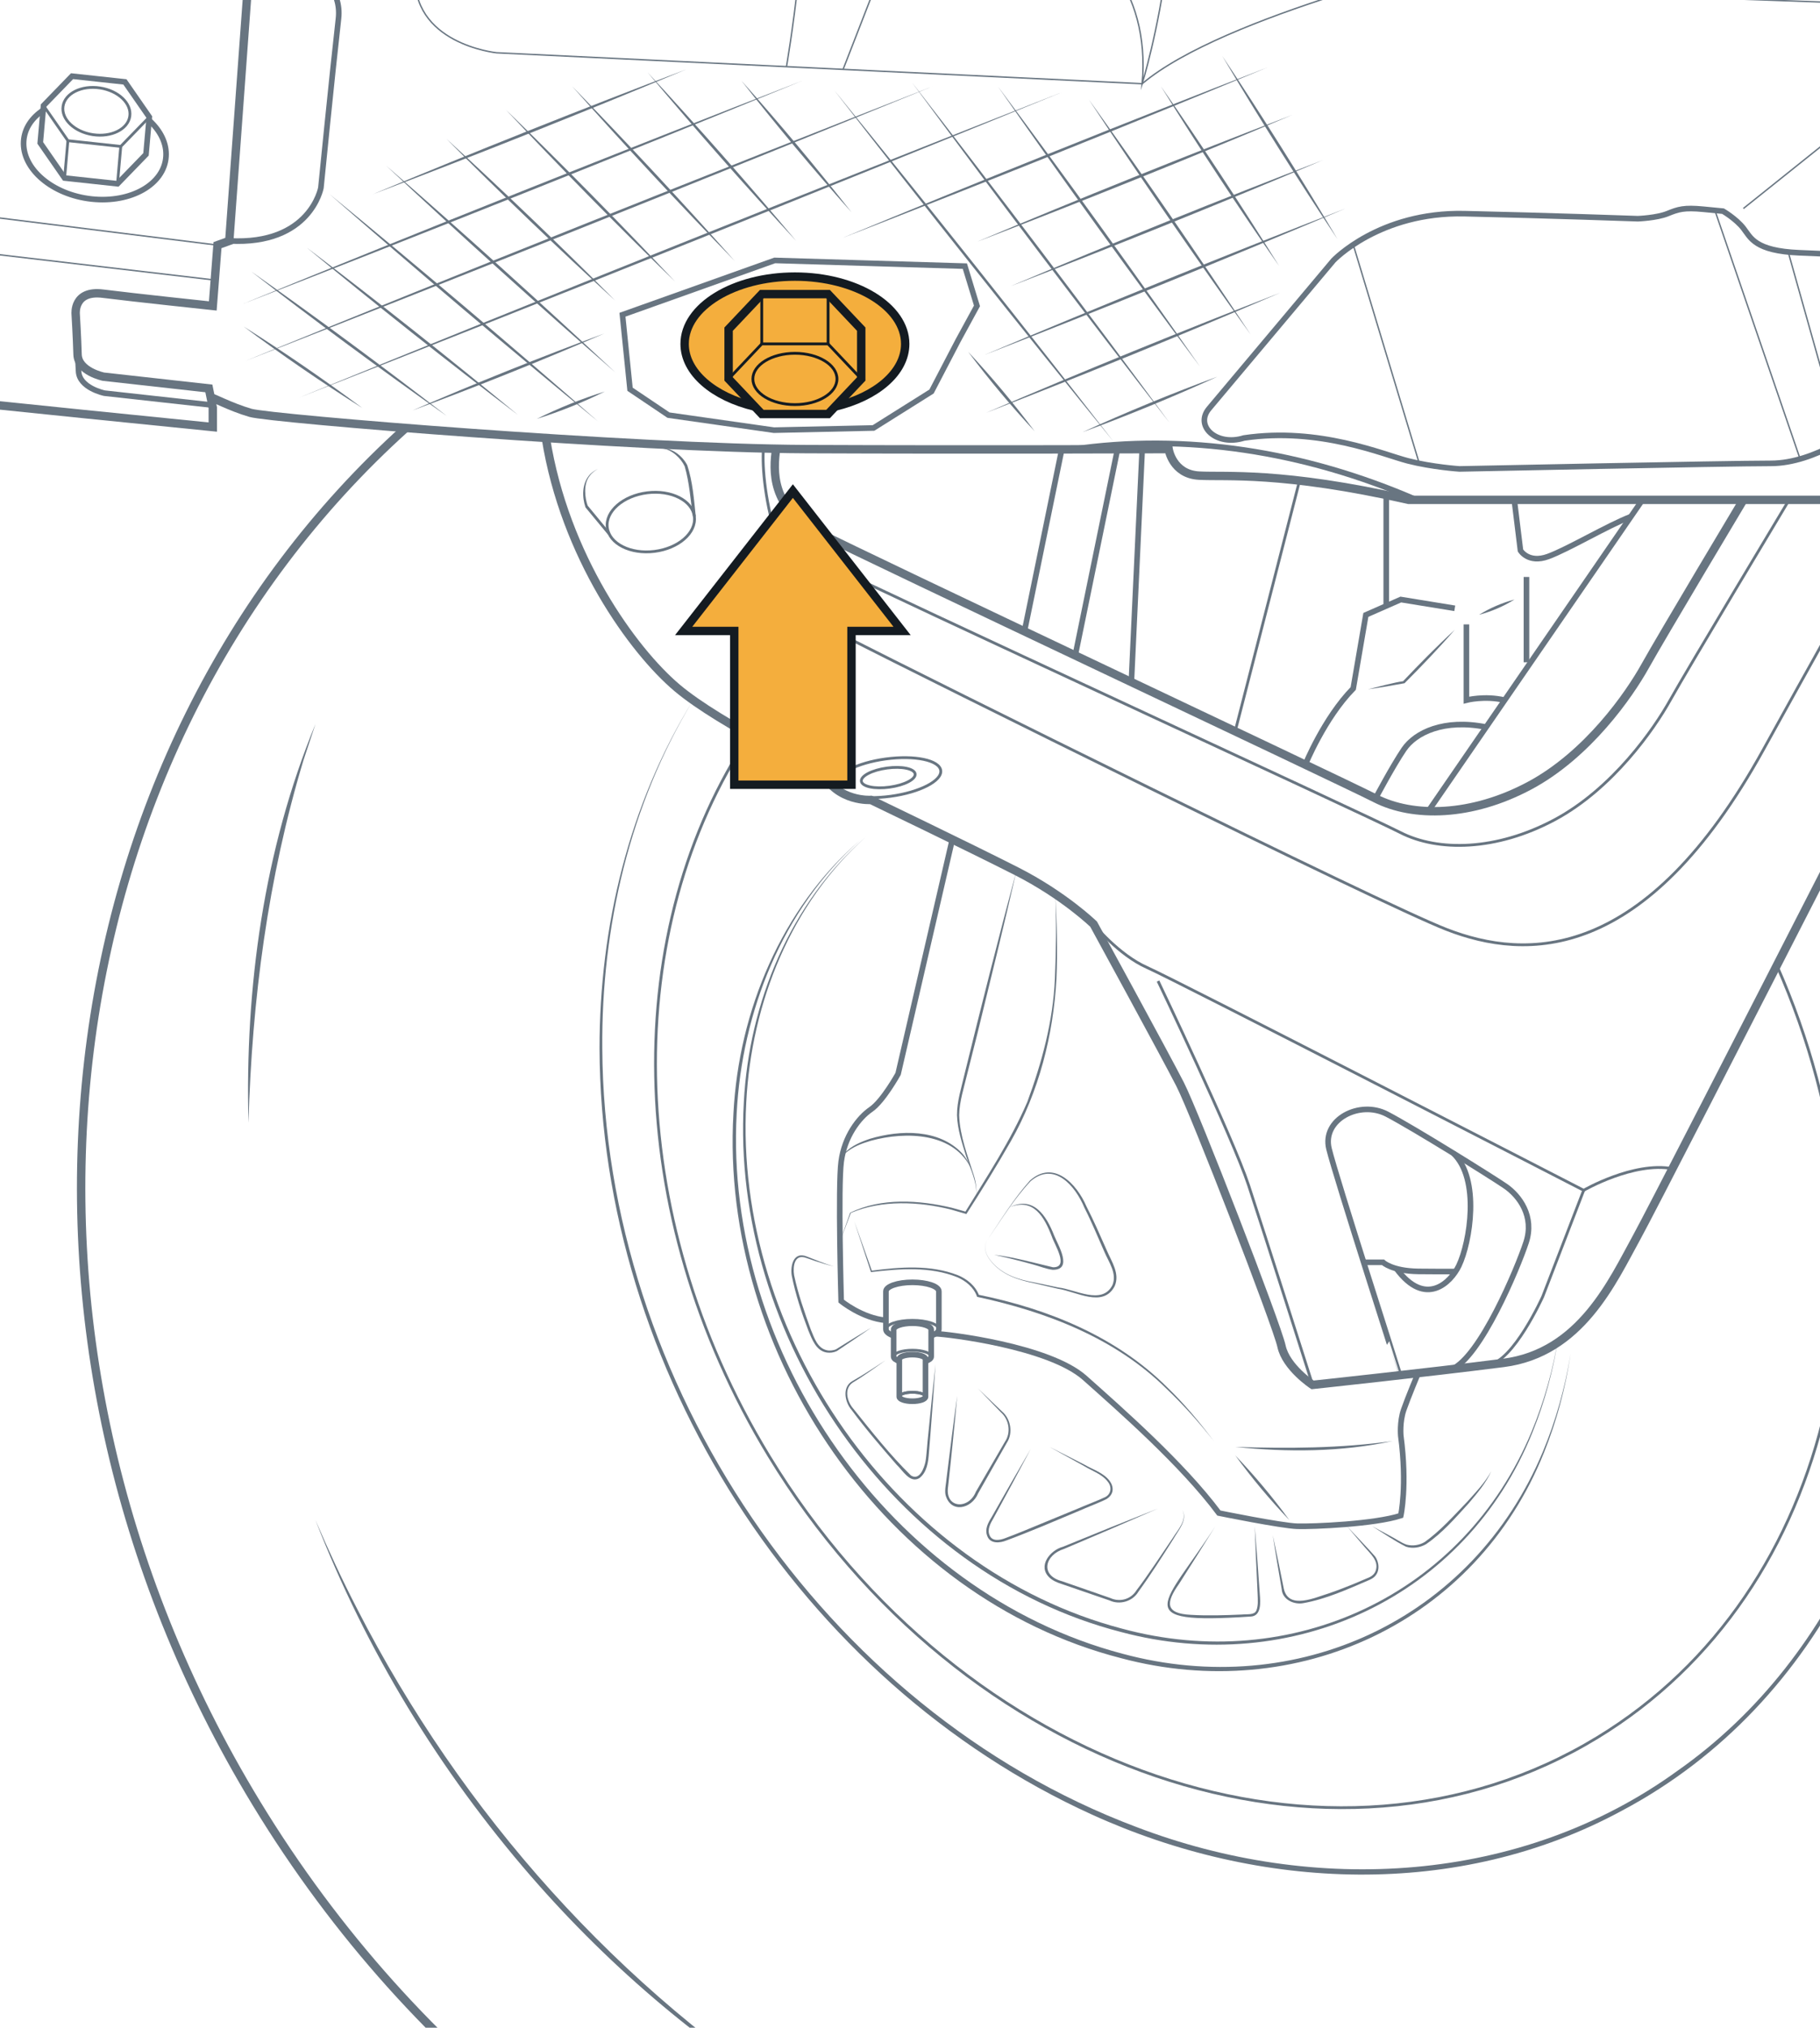 <?xml version="1.0" encoding="UTF-8"?><svg xmlns="http://www.w3.org/2000/svg" width="325" height="362" viewBox="0 0 325 362"><g id="uuid-30154593-2d62-41d2-8bd2-15431ec624c9"><ellipse cx="17.217" cy="19.871" rx="4.218" ry="6.026" transform="translate(-5.004 33.925) rotate(-81.406)" style="fill:none; stroke:#687581; stroke-miterlimit:10; stroke-width:.5px;"/><path d="m26.672,21.528c1.984,1.812,3.125,4.085,2.971,6.423-.317,4.946-6.26,8.334-13.28,7.582-7.021-.761-12.456-5.39-12.139-10.336.145-2.274,1.477-4.212,3.56-5.571" style="fill:none; stroke:#687581; stroke-miterlimit:10;"/><polygon points="26.658 20.893 22.307 14.621 12.865 13.599 7.775 18.849 7.188 25.512 11.539 31.784 20.981 32.806 26.071 27.556 26.658 20.893" style="fill:none; stroke:#687581; stroke-miterlimit:10;"/><polyline points="7.775 18.849 12.126 25.12 21.568 26.142 26.658 20.893" style="fill:none; stroke:#687581; stroke-miterlimit:10; stroke-width:.5px;"/><line x1="12.126" y1="25.12" x2="11.539" y2="31.784" style="fill:none; stroke:#687581; stroke-miterlimit:10; stroke-width:.5px;"/><polygon points="172.296 47.511 138.343 46.494 111.153 56.189 112.506 69.49 119.374 74.112 138.207 76.795 155.981 76.405 166.344 69.896 171.079 60.811 174.46 54.61 172.296 47.511" style="fill:none; stroke:#687581; stroke-miterlimit:10;"/><path d="m37.294,70.837c.541.006,3.788,1.809,7.44,2.869s68.448,6.336,99.155,6.471,64.795,0,64.795,0c0,0,.676,4.464,5.411,4.734s14.745-.812,37.47,4.329h123.909" style="fill:none; stroke:#687581; stroke-miterlimit:10; stroke-width:1.5px;"/><path d="m359.783,89.24s-63.172,123.774-67.501,131.62-10.01,20.697-23.808,22.455c-13.798,1.758-34.089,3.923-34.089,3.923,0,0-4.734-3.111-5.546-6.899s-15.421-41.529-18.127-46.804-15.421-28.542-15.421-28.542c0,0-5.276-5.14-13.798-9.469s-25.972-12.716-25.972-12.716c0,0-5.952.406-8.657-4.87,0,0-18.127-8.522-25.972-15.15-7.846-6.628-20.06-23.452-23.422-44.597" style="fill:none; stroke:#687581; stroke-miterlimit:10; stroke-width:1.5px;"/><path d="m138.609,80.038c-.57,3.939-.998,10.636,7.552,15.053s92.766,44.032,99.464,47.452,17.1,3.277,27.502-2.28,17.812-16.245,20.662-21.375,17.527-29.649,17.527-29.649" style="fill:none; stroke:#687581; stroke-miterlimit:10; stroke-width:1.5px;"/><path d="m138.358,83.716c.612,5.524,1.827,13.056,10.377,17.473s94.654,44.032,101.351,47.452,17.1,3.277,27.502-2.28,17.812-16.245,20.662-21.375,21.071-35.476,21.071-35.476" style="fill:none; stroke:#687581; stroke-miterlimit:10; stroke-width:.5px;"/><path d="m136.334,80.06c-.575,6.624,2.56,27.429,15.385,33.984,12.825,6.555,94.598,47.218,106.584,51.881,14.255,5.546,35.487,6.116,56.577-32.073,17.825-32.277,25.08-44.611,25.08-44.611" style="fill:none; stroke:#687581; stroke-miterlimit:10; stroke-width:.5px;"/><ellipse cx="116.219" cy="93.206" rx="7.837" ry="5.272" transform="translate(-10.681 15.164) rotate(-7.138)" style="fill:none; stroke:#687581; stroke-miterlimit:10; stroke-width:.5px;"/><ellipse cx="158.615" cy="138.824" rx="4.845" ry="1.721" transform="translate(-17.228 22.592) rotate(-7.729)" style="fill:none; stroke:#687581; stroke-miterlimit:10; stroke-width:.5px;"/><ellipse cx="158.615" cy="138.824" rx="9.459" ry="3.36" transform="translate(-17.228 22.592) rotate(-7.729)" style="fill:none; stroke:#687581; stroke-miterlimit:10; stroke-width:.5px;"/><path d="m249.906,245.524c.052-.006-11.304-35.185-12.586-40.43s5.478-8.741,10.373-6.177,18.531,11.072,21.095,12.82,5.245,5.421,3.73,10.053-8.168,20.514-13.292,22.655" style="fill:none; stroke:#687581; stroke-miterlimit:10;"/><path d="m259.525,205.886c4.835,4.57,2.98,15.905.989,20.071-1.423,2.976-5.95,7.566-11.15.522" style="fill:none; stroke:#687581; stroke-miterlimit:10;"/><path d="m243.509,225.357h3.46s1.576,1.549,6.278,1.621c2.147.027,4.62.027,6.676.027" style="fill:none; stroke:#687581; stroke-miterlimit:10;"/><path d="m252.958,89.241c-20.083-8.733-41.389-11.994-61.617-9.013h-.018" style="fill:none; stroke:#687581; stroke-miterlimit:10;"/><path d="m324.829,157.643c10.748,20.405,17.237,43.217,17.722,66.331,1.159,39.745-16.83,80.1-52.873,99.255-29.329,15.917-64.8,14.327-94.687.722-52.143-23.688-87.762-79.602-87.931-136.785-.013-21.693,5.254-43.636,16.713-62.17-11.304,18.595-16.398,40.525-16.224,62.169.349,59.535,39.342,117.899,95.34,138.986,31.773,12.16,68.71,10.269,96.722-10.061,29.201-20.524,43.379-57.15,42.434-92.105-.345-23.081-6.624-45.879-17.216-66.341h0Z" style="fill:#687581; stroke-width:0px;"/><path d="m317.292,172.354c23.353,52.857,10.689,111.847-32.059,137.846-47.295,28.779-113.523,6.26-147.919-50.285-26.442-43.464-26.379-94.382-3.442-128.688" style="fill:none; stroke:#687581; stroke-miterlimit:10; stroke-width:.5px;"/><path d="m153.484,150.082c-13.775,12.283-21.002,30.535-21.936,48.719-2.285,42.519,27.395,85.465,68.874,96.427,31.118,8.403,62.528-6.033,75.068-36.012,2.353-5.625,4.004-11.541,4.982-17.569-.898,6.04-2.471,11.987-4.756,17.663-12.153,30.416-44.223,45.057-75.5,36.724-42.019-10.767-71.729-54.426-69.246-97.267.953-18.27,8.567-36.587,22.515-48.686h0Z" style="fill:#687581; stroke-width:0px;"/><path d="m154.684,149.352c-13.431,11.938-20.51,29.715-21.422,47.428-2.247,41.432,26.653,83.323,67.096,93.974,30.258,8.19,61.016-5.937,73.133-35.14,2.283-5.482,3.882-11.245,4.825-17.115-.883,5.879-2.424,11.665-4.656,17.186-11.871,29.56-43.03,43.797-73.458,35.675-40.849-10.505-69.77-52.93-67.375-94.603.926-17.778,8.295-35.603,21.855-47.403h0Z" style="fill:#687581; stroke-width:0px;"/><path d="m345.302,117.595c3.705,5.046,7.22,10.291,10.535,15.744,57.061,93.802,33.916,212.072-51.698,264.16-85.623,52.078-201.284,18.253-258.353-75.558C-5.251,238.039,7.875,134.571,72.463,76.405" style="fill:none; stroke:#687581; stroke-miterlimit:10; stroke-width:1.5px;"/><path d="m-37.814,73.381s10.686,3.981,12.874,4.809,3.366,1.417,2.861-.602-1.43-5.974-1.43-5.974c0,0,.421-1.807,9.087-.777s52.421,5.405,52.421,5.405v-3.45l-.704-3.45-18.817-2.094s-4.544-.935-4.628-3.964-.337-7.236-.337-7.236c0,0-.421-4.291,4.88-3.618s19.605,2.188,19.605,2.188l.841-10.854,2.104-.757,6.311-86.498" style="fill:none; stroke:#687581; stroke-miterlimit:10; stroke-width:1.5px;"/><path d="m38.356,72.371l-19.699-2.178s-4.544-.935-4.628-3.964l-.212-3.929" style="fill:none; stroke:#687581; stroke-miterlimit:10;"/><polyline points="38.84 43.763 -26.707 35.601 -44.63 28.112" style="fill:none; stroke:#687581; stroke-miterlimit:10; stroke-width:.25px;"/><line x1="38.356" y1="49.998" x2="-19.723" y2="43.174" style="fill:none; stroke:#687581; stroke-miterlimit:10; stroke-width:.25px;"/><path d="m108.588,95.464l-4.038-4.884c-.62-1.849-.639-4.158.666-5.718.404-.521.984-.849,1.546-1.146-.544.334-1.09.693-1.448,1.224-1.2,1.445-.853,4.012-.378,5.322-0,0,4.038,4.884,4.038,4.884l-.385.319h0Z" style="fill:#687581; stroke-width:0px;"/><path d="m123.748,92.257c-.448-2.998-.634-6.102-1.482-9.002-.683-1.476-2.35-3.049-4.034-3.195,1.813-.153,3.711,1.437,4.498,3.0.968,2.964,1.191,6.077,1.516,9.146,0,0-.497.051-.497.051h0Z" style="fill:#687581; stroke-width:0px;"/><path d="m195.292,164.992s4.438,5.481,9.559,7.741,77.951,39.763,77.951,39.763c0,0,8.895-5.158,15.854-3.859" style="fill:none; stroke:#687581; stroke-miterlimit:10; stroke-width:.5px;"/><path d="m282.802,212.496l-7.31,18.978s-5.234,11.634-9.737,12.182" style="fill:none; stroke:#687581; stroke-miterlimit:10; stroke-width:.5px;"/><path d="m206.794,175.143s13.333,27.864,16.163,36.45,11.429,35.645,11.429,35.645" style="fill:none; stroke:#687581; stroke-miterlimit:10; stroke-width:.5px;"/><path d="m145.216,377.054c-18.951-11.1-35.986-25.497-50.384-42.071-16.318-18.801-29.499-40.393-38.499-63.609,2.308,5.378,4.768,10.687,7.46,15.877,18.63,36.404,46.735,68.01,81.422,89.803h0Z" style="fill:#687581; stroke-width:0px;"/><path d="m366.107,52.216l-33.772,24.189s-8.105,6.319-16.098,6.319-55.611.992-55.611.992c0,0-4.841-.317-9.231-1.442s-15.799-6.07-29.255-4.083c-4.894,1.532-8.877-2.111-6.232-5.26l22.206-26.436s8.214-8.687,23.412-8.349,30.958.901,30.958.901c0,0,3.377-.132,5.291-.91s2.927-1.116,6.417-.778l3.49.338s2.318,1.351,3.635,3.039,1.993,4.053,9.986,4.39c7.993.338,53.472,2.252,53.472,2.252" style="fill:none; stroke:#687581; stroke-miterlimit:10;"/><line x1="241.649" y1="43.675" x2="253.442" y2="82.736" style="fill:none; stroke:#687581; stroke-miterlimit:10; stroke-width:.25px;"/><line x1="306.231" y1="37.554" x2="321.445" y2="81.929" style="fill:none; stroke:#687581; stroke-miterlimit:10; stroke-width:.25px;"/><polyline points="319.322 44.986 325.13 65.612 349.781 46.324" style="fill:none; stroke:#687581; stroke-miterlimit:10; stroke-width:.25px;"/><line x1="311.317" y1="37.226" x2="367.007" y2="-7.335" style="fill:none; stroke:#687581; stroke-miterlimit:10; stroke-width:.25px;"/><path d="m83.764-72.51s-8.624,54.49-9.604,67.426,14.505,14.505,14.505,14.505l115.301,5.524c14.553-12.312,57.773-22.28,57.773-22.28l8.624-11.983,5.594,17.949,58.594,2.053-5.692-17.013-58.497-2.989" style="fill:none; stroke:#687581; stroke-linecap:round; stroke-linejoin:round; stroke-width:.25px;"/><path d="m44.792-9.742s16.824,2.699,15.648,13.087-3.136,30.185-3.136,30.185c0,0-1.865,10.261-16.36,9.476" style="fill:none; stroke:#687581; stroke-miterlimit:10;"/><path d="m163.343-22.528s43.611,3.012,40.622,37.473c0,0,11.809-38.438,0-58.438" style="fill:none; stroke:#687581; stroke-miterlimit:10; stroke-width:.25px;"/><path d="m140.442,11.902s4.761-27.57,2.365-38.546-9.464-40.965-9.464-40.965" style="fill:none; stroke:#687581; stroke-miterlimit:10; stroke-width:.25px;"/><line x1="150.554" y1="12.386" x2="184.708" y2="-75.45" style="fill:none; stroke:#687581; stroke-miterlimit:10; stroke-width:.25px;"/><line x1="255.06" y1="144.811" x2="293.1" y2="89.51" style="fill:none; stroke:#687581; stroke-miterlimit:10;"/><path d="m233.086,136.508s3.37-8.307,8.563-13.599l2.253-13.133,6.239-2.744,9.637,1.568" style="fill:none; stroke:#687581; stroke-miterlimit:10;"/><line x1="247.545" y1="108.174" x2="247.545" y2="88.367" style="fill:none; stroke:#687581; stroke-miterlimit:10;"/><line x1="202.029" y1="121.77" x2="203.965" y2="80.192" style="fill:none; stroke:#687581; stroke-miterlimit:10;"/><path d="m170.056,149.854l-9.679,41.854s-2.679,4.86-4.854,6.35-4.724,4.822-5.312,9.33,0,24.893,0,24.893c0,0,3.681,3.04,7.993,3.432" style="fill:none; stroke:#687581; stroke-miterlimit:10;"/><line x1="21.568" y1="26.142" x2="20.981" y2="32.806" style="fill:none; stroke:#687581; stroke-miterlimit:10; stroke-width:.5px;"/><path d="m44.371,200.449c-.651-24.134,2.74-48.782,11.962-71.192-.494,1.489-1.666,5.035-2.14,6.457-6.345,20.958-9.209,42.879-9.822,64.734h0Z" style="fill:#687581; stroke-width:0px;"/><path d="m160.591,242.636c0-.441,1.047-.798,2.338-.798s2.338.357,2.338.798v6.722c0,.441-1.047.798-2.338.798s-2.338-.357-2.338-.798v-6.722Z" style="fill:none; stroke:#687581; stroke-miterlimit:10; stroke-width:.5px;"/><path d="m160.591,249.358c0-.441,1.047-.798,2.338-.798s2.338.357,2.338.798" style="fill:none; stroke:#687581; stroke-miterlimit:10; stroke-width:.5px;"/><path d="m160.591,242.636c0-.441,1.047-.798,2.338-.798s2.338.357,2.338.798v6.722c0,.441-1.047.798-2.338.798s-2.338-.357-2.338-.798v-6.722Z" style="fill:none; stroke:#687581; stroke-miterlimit:10;"/><path d="m160.591,249.358c0-.441,1.047-.798,2.338-.798s2.338.357,2.338.798" style="fill:none; stroke:#687581; stroke-miterlimit:10; stroke-width:.5px;"/><path d="m165.269,243.012c.625-.208,1.015-.498,1.015-.815v-4.819c0-.634-1.504-1.151-3.352-1.151-1.857,0-3.352.516-3.352,1.151v4.819c0,.317.39.607,1.015.815" style="fill:none; stroke:#687581; stroke-miterlimit:10;"/><path d="m159.577,242.192c0-.632,1.501-1.144,3.352-1.144s3.352.512,3.352,1.144" style="fill:none; stroke:#687581; stroke-miterlimit:10; stroke-width:.5px;"/><path d="m166.284,238.456c.852-.29,1.368-.689,1.368-1.132v-6.785c0-.888-2.12-1.612-4.72-1.612-2.609,0-4.729.725-4.729,1.612v6.785c0,.444.534.852,1.377,1.141" style="fill:none; stroke:#687581; stroke-miterlimit:10;"/><path d="m158.208,237.323c0-.89,2.114-1.611,4.721-1.611s4.721.721,4.721,1.611" style="fill:none; stroke:#687581; stroke-miterlimit:10; stroke-width:.5px;"/><path d="m167.052,238.109c2.074.042,20.299,2.215,26.662,7.887s17.396,15.331,23.948,24.124c0,0,11.155,2.273,14.005,2.358s13.865-.389,18.474-1.909c0,0,1.185-5.32,0-14.249,0,0-.231-2.47.527-4.655s2.577-6.522,2.577-6.522" style="fill:none; stroke:#687581; stroke-miterlimit:10;"/><path d="m184.074,258.654c-2.194,4.136-4.407,8.254-6.649,12.354-.541.926-1.192,2.044-.702,3.112.484,1.116,1.872.839,2.812.473,2.181-.814,4.343-1.722,6.504-2.615l6.49-2.676c1.07-.475,3.82-1.528,4.827-2.028,1.067-.533,1.215-1.812.494-2.712-1.041-1.406-2.83-1.952-4.286-2.847,0,0-6.141-3.401-6.141-3.401,0,0,6.26,3.187,6.26,3.187,1.513.88,3.348,1.41,4.452,2.857.365.485.618,1.113.535,1.77-.087.662-.573,1.195-1.101,1.506-1.066.551-3.739,1.578-4.864,2.087,0,0-6.475,2.718-6.475,2.718-2.171.88-4.331,1.773-6.541,2.581-1.082.45-2.819.633-3.36-.728-.543-1.256.105-2.409.75-3.447,2.307-4.082,4.642-8.147,6.996-12.193h0Z" style="fill:#687581; stroke-width:0px;"/><path d="m211.148,269.574c.969,1.808-.753,3.639-1.596,5.144-2.018,3.189-4.036,6.365-6.254,9.426-1.056,1.795-3.388,2.41-5.175,1.574,0,0-8.662-2.978-8.662-2.978-.712-.228-1.486-.559-2.081-1.121-2.137-2.068.16-4.877,2.43-5.481,5.647-2.312,11.307-4.592,16.983-6.829-5.589,2.447-11.194,4.851-16.812,7.224-3.396,1.058-4.318,4.702-.351,5.75-0,0,8.634,3.001,8.634,3.001,1.708.785,3.694.251,4.697-1.397,1.992-2.583,4.563-6.541,6.434-9.271.894-1.48,2.651-3.213,1.752-5.043h0Z" style="fill:#687581; stroke-width:0px;"/><path d="m174.637,247.885l4.292,4.098c1.555,1.294,2.008,3.831.875,5.567-1.361,2.39-3.785,6.689-5.129,9.032-1.162,2.825-4.902,3.652-5.826.317-.197-.917.123-2.107.183-3.013.591-4.878,1.225-9.846,1.901-14.706-.487,5.377-1.039,10.85-1.633,16.221-.614,3.872,3.635,4.184,4.955.932,1.345-2.315,3.835-6.612,5.21-8.961,1.094-1.597.744-3.927-.713-5.221l-4.115-4.265h0Z" style="fill:#687581; stroke-width:0px;"/><path d="m158.204,242.802c-1.954,1.358-3.864,2.793-5.915,4.012-1.619,1.072-1.038,3.405.09,4.672,3.259,4.068,6.569,8.278,10.294,11.926,1.527.968,2.354-1.319,2.596-2.491.191-.999.34-3.649.479-4.705.405-4.211.842-8.419,1.305-12.623-.279,4.221-.584,8.437-.921,12.65l-.254,3.16c-.115,1.582-.332,3.457-1.724,4.492-1.673.969-2.983-1.436-4.013-2.372-2.784-3.194-5.539-6.4-8.07-9.811-1.186-1.36-1.74-4.034.098-5.13,2.071-1.156,4.041-2.493,6.038-3.779h0Z" style="fill:#687581; stroke-width:0px;"/><path d="m155.607,237.003c-2.045,1.408-4.088,2.819-6.157,4.19-.566.269-1.184.352-1.8.269-1.913-.283-2.653-2.381-3.286-3.892-1.236-3.228-2.306-6.474-2.985-9.87-.271-1.782.337-4.321,2.669-3.389,1.604.619,3.169,1.284,4.819,1.771-1.11-.268-2.203-.604-3.289-.96l-1.615-.553c-2.109-.787-2.407,1.547-2.161,3.079.691,3.297,1.848,6.579,2.996,9.749.622,1.484,1.187,3.325,2.917,3.672.491.107,1.164-.003,1.548-.165,2.098-1.326,4.222-2.613,6.344-3.902h0Z" style="fill:#687581; stroke-width:0px;"/><path d="m217.021,272.479c-2.139,3.446-4.299,6.878-6.487,10.293-2.351,3.323-2.523,5.307,2.153,5.52,3.023.178,6.06.073,9.088-.056.964-.105,2.197.129,2.572-.708.358-.835.266-1.904.233-2.893-.204-4.05-.375-8.102-.52-12.155.329,4.042.633,8.086.903,12.131.112,1.341.338,3.905-1.633,3.985-22.089,1.452-15.377-2.034-6.309-16.115h0Z" style="fill:#687581; stroke-width:0px;"/><path d="m227.273,274.051c.687,3.189,1.35,6.384,1.98,9.586.874,3.824,5.627,1.538,8.116.795,1.535-.53,3.052-1.117,4.557-1.737l2.247-.954c.763-.279,1.364-.75,1.544-1.508.444-1.675-1.03-2.852-2.008-4.026,0,0-3.177-3.728-3.177-3.728l3.352,3.558c.555.611,1.098,1.163,1.66,1.827.757,1.025.897,2.668-.092,3.612-.318.315-.746.505-1.104.661-3.744,1.61-7.535,3.334-11.577,4.057-1.671.333-3.785-.607-3.895-2.493-.564-3.21-1.095-6.427-1.602-9.649h0Z" style="fill:#687581; stroke-width:0px;"/><path d="m245.043,272.479l3.088,1.667c.901.438,2.146,1.327,3.058,1.614,1.08.285,2.256.104,3.218-.467,2.806-1.995,5.179-4.688,7.576-7.168,1.545-1.735,3.211-3.425,4.314-5.486-.956,2.154-2.527,3.955-4.028,5.742-2.383,2.604-4.695,5.305-7.639,7.308-1.054.602-2.374.818-3.549.44-2.158-1.084-4.033-2.416-6.04-3.648h0Z" style="fill:#687581; stroke-width:0px;"/><path d="m152.537,218.007s3.179,8.93,3.179,8.93c0,0-.125-.076-.125-.076,5.114-.676,10.574-1.121,15.48.806,1.608.671,3.127,1.879,3.762,3.599l-.15-.131c12.421,2.521,24.679,7.462,33.763,16.555,3.053,2.939,5.765,6.205,8.305,9.582-2.609-3.327-5.431-6.484-8.49-9.387-9.115-9.005-21.344-13.667-33.669-16.342-.122-.028-.108-.003-.15-.132-.57-1.585-1.968-2.735-3.521-3.401-4.844-1.952-10.3-1.51-15.392-.907,0,0-.029-.089-.029-.089l-2.961-9.004h0Z" style="fill:#687581; stroke-width:0px;"/><path d="m220.59,259.835c3.474,3.63,6.695,7.476,9.652,11.539-3.476-3.628-6.693-7.478-9.652-11.539h0Z" style="fill:#687581; stroke-width:0px;"/><path d="m220.59,258.315c9.371.292,18.78.258,28.08-1.045-9.197,1.973-18.753,2.007-28.08,1.045h0Z" style="fill:#687581; stroke-width:0px;"/><path d="m176.344,221.332c2.415-3.608,4.691-7.342,7.592-10.589,4.242-3.778,8.367.641,10.073,4.632,1.335,2.58,2.47,5.257,3.65,7.892.845,1.983,2.348,4.093,1.402,6.325-2.051,3.995-6.933.948-10.139.486,0-0-4.229-.986-4.229-.986-2.832-.558-5.722-1.494-7.629-3.804-.948-1.044-1.631-2.682-.719-3.956h0Zm0,0c-.898,1.28-.21,2.9.744,3.935,1.926,2.29,4.785,3.204,7.635,3.687,0,0,4.251.894,4.251.894,3.021.313,7.809,3.233,9.679-.425.854-2.093-.657-4.081-1.448-5.951-1.174-2.654-2.271-5.326-3.579-7.901-1.609-3.869-5.374-8.283-9.581-4.71-2.964,3.152-5.263,6.905-7.701,10.471h0Z" style="fill:#687581; stroke-width:0px;"/><path d="m180.271,215.532c4.296-2.106,6.595,1.501,7.976,5.052.697,1.71,3.408,6.131-.249,6.109-1.095-.115-2.455-.67-3.509-.944-2.3-.648-4.627-1.219-6.969-1.734,3.535.407,7.092,1.429,10.508,2.224,2.97.064.241-4.071-.198-5.474-1.335-3.471-3.268-6.985-7.559-5.233h0Z" style="fill:#687581; stroke-width:0px;"/><path d="m149.949,221.791l1.864-5.294c5.61-2.701,12.259-2.274,18.184-.872.852.224,1.696.479,2.545.718,0,0-.211.076-.211.076,3.927-6.413,8.145-12.778,11.116-19.691,2.612-7.063,4.606-14.44,4.926-21.995.224-5.03.267-10.074.072-15.113.286,5.032.431,10.082.209,15.126-.549,9.996-3.154,20.236-8.128,28.952-2.52,4.429-5.208,8.752-7.959,13.036,0,0-.137-.04-.137-.04l-2.518-.731c-5.813-1.49-12.521-1.764-17.98.577,0,0-1.982,5.252-1.982,5.252h0Z" style="fill:#687581; stroke-width:0px;"/><path d="m181.495,155.523c-1.9,8.396-4.891,20.574-6.977,29.066,0,0-1.827,7.246-1.827,7.246-.572,2.419-1.37,4.81-1.413,7.265.117,3.721,1.544,7.274,2.64,10.797.36,1.197.525,2.459.412,3.701.199-2.54-1.01-4.831-1.807-7.176-.742-2.392-1.541-4.792-1.63-7.321-.013-2.557.811-4.964,1.356-7.381,2.755-11.23,6.248-25.079,9.244-36.198h0Z" style="fill:#687581; stroke-width:0px;"/><path d="m150.211,207.388c-.07-.586.25-1.149.637-1.572,1.212-1.277,2.896-1.97,4.532-2.524,5.364-1.599,12.3-1.782,16.42,2.6.767.881,1.341,1.91,1.719,2.998-2.973-6.791-11.839-6.937-18.028-5.231-1.625.479-3.279,1.1-4.556,2.241-.403.386-.751.9-.725,1.488h0Z" style="fill:#687581; stroke-width:0px;"/><line x1="220.57" y1="130.561" x2="232.06" y2="85.805" style="fill:none; stroke:#687581; stroke-miterlimit:10; stroke-width:.5px;"/><path d="m245.625,142.543s3.042-5.759,5.08-8.762,7.157-5.489,14.678-3.978" style="fill:none; stroke:#687581; stroke-miterlimit:10;"/><path d="m270.438,89.51l1.073,8.76s1.394,2.372,4.933,1.085,10.691-5.56,14.783-7.123" style="fill:none; stroke:#687581; stroke-miterlimit:10;"/><path d="m261.859,111.474v13.522s3.26-.85,6.832,0" style="fill:none; stroke:#687581; stroke-miterlimit:10;"/><path d="m272.583,118.235v-15.233" style="fill:none; stroke:#687581; stroke-miterlimit:10;"/><path d="m259.778,112.435c-2.86,3.299-5.883,6.449-8.966,9.539-2.172.407-4.351.776-6.542,1.083,1.923-.468,4.792-1.246,6.277-1.44,2.986-3.151,6.033-6.245,9.231-9.181h0Z" style="fill:#687581; stroke-width:0px;"/><path d="m264.111,109.758c1.973-1.22,4.085-2.133,6.328-2.726-1.971,1.223-4.086,2.131-6.328,2.726h0Z" style="fill:#687581; stroke-width:0px;"/><line x1="182.993" y1="112.435" x2="189.6" y2="80.225" style="fill:none; stroke:#687581; stroke-miterlimit:10;"/><line x1="191.989" y1="117.087" x2="199.554" y2="80.204" style="fill:none; stroke:#687581; stroke-miterlimit:10;"/><path d="m238.849,42.712c-6.919-10.381-14.231-21.994-20.594-32.726,6.922,10.38,14.229,21.996,20.594,32.726h0Z" style="fill:#687581; stroke-width:0px;"/><path d="m228.425,47.511c-7.083-10.171-14.579-21.559-21.113-32.091,7.085,10.169,14.576,21.56,21.113,32.091h0Z" style="fill:#687581; stroke-width:0px;"/><path d="m223.338,59.742c-9.6-13.366-19.867-28.271-28.926-42.009,9.602,13.364,19.865,28.273,28.926,42.009h0Z" style="fill:#687581; stroke-width:0px;"/><path d="m214.27,65.435c-11.905-15.943-24.712-33.688-36.084-50.015,11.908,15.941,24.709,33.689,36.084,50.015h0Z" style="fill:#687581; stroke-width:0px;"/><path d="m208.875,75.512c-14.973-19.275-31.5-41.106-45.984-60.752,14.975,19.274,31.499,41.108,45.984,60.752h0Z" style="fill:#687581; stroke-width:0px;"/><path d="m198.865,78.861c-16.219-19.905-34.149-42.45-49.887-62.738,16.221,19.904,34.147,42.452,49.887,62.738h0Z" style="fill:#687581; stroke-width:0px;"/><path d="m152.059,37.908c-6.589-7.366-13.567-15.703-19.652-23.49,6.591,7.364,13.565,15.705,19.652,23.49h0Z" style="fill:#687581; stroke-width:0px;"/><path d="m184.748,76.981c-4.208-4.506-8.163-9.229-11.854-14.169,4.21,4.504,8.161,9.231,11.854,14.169h0Z" style="fill:#687581; stroke-width:0px;"/><path d="m142.153,42.992c-8.786-9.471-18.185-20.128-26.479-30.034,8.788,9.469,18.183,20.13,26.479,30.034h0Z" style="fill:#687581; stroke-width:0px;"/><path d="m131.193,46.586c-9.596-9.83-19.892-20.888-29.007-31.166,9.598,9.828,19.89,20.89,29.007,31.166h0Z" style="fill:#687581; stroke-width:0px;"/><path d="m120.533,50.26c-9.961-9.652-20.666-20.521-30.159-30.634,9.963,9.65,20.664,20.523,30.159,30.634h0Z" style="fill:#687581; stroke-width:0px;"/><path d="m109.85,53.66c-9.941-9.073-20.632-19.313-30.118-28.86,9.943,9.071,20.63,19.315,30.118,28.86h0Z" style="fill:#687581; stroke-width:0px;"/><path d="m109.85,66.453c-13.404-11.647-27.909-24.724-40.873-36.86,13.406,11.645,27.907,24.727,40.873,36.86h0Z" style="fill:#687581; stroke-width:0px;"/><path d="m106.802,75.248c-15.675-12.839-32.685-27.234-47.936-40.575,15.676,12.837,32.684,27.236,47.936,40.575h0Z" style="fill:#687581; stroke-width:0px;"/><path d="m92.539,74.112c-12.386-9.394-25.79-20.008-37.768-29.917,12.387,9.392,25.788,20.01,37.768,29.917h0Z" style="fill:#687581; stroke-width:0px;"/><path d="m79.818,74.294c-11.468-8.067-23.874-17.229-34.952-25.824,11.47,8.064,23.872,17.231,34.952,25.824h0Z" style="fill:#687581; stroke-width:0px;"/><path d="m64.71,72.849c-7.016-4.42-14.538-9.581-21.182-14.542,7.017,4.417,14.537,9.583,21.182,14.542h0Z" style="fill:#687581; stroke-width:0px;"/><path d="m193.301,77.156c7.643-3.498,16.194-7.019,24.087-9.909-7.641,3.5-16.195,7.016-24.087,9.909h0Z" style="fill:#687581; stroke-width:0px;"/><path d="m176.057,73.706c16.834-7.22,35.487-14.832,52.57-21.444-16.833,7.223-35.489,14.83-52.57,21.444h0Z" style="fill:#687581; stroke-width:0px;"/><path d="m175.802,63.361c20.67-8.734,43.54-18.01,64.457-26.135-20.669,8.737-43.541,18.007-64.457,26.135h0Z" style="fill:#687581; stroke-width:0px;"/><path d="m180.455,51.095c17.878-7.569,37.678-15.564,55.803-22.524-17.877,7.572-37.679,15.562-55.803,22.524h0Z" style="fill:#687581; stroke-width:0px;"/><path d="m174.457,43.166c18.044-7.61,38.025-15.65,56.314-22.651-18.043,7.613-38.026,15.648-56.314,22.651h0Z" style="fill:#687581; stroke-width:0px;"/><path d="m95.855,74.782c3.92-1.944,7.969-3.575,12.144-4.885-3.919,1.946-7.97,3.573-12.144,4.885h0Z" style="fill:#687581; stroke-width:0px;"/><path d="m150.457,42.471c24.2-10.036,51.478-20.98,75.907-30.446-24.2,10.039-51.479,20.978-75.907,30.446h0Z" style="fill:#687581; stroke-width:0px;"/><path d="m73.655,73.276c10.928-4.736,23.087-9.616,34.261-13.742-10.927,4.739-23.088,9.613-34.261,13.742h0Z" style="fill:#687581; stroke-width:0px;"/><path d="m53.447,70.968c43.604-17.779,92.645-37.407,136.476-54.615-43.603,17.781-92.646,37.405-136.476,54.615h0Z" style="fill:#687581; stroke-width:0px;"/><path d="m43.782,64.45c39.208-15.99,83.319-33.611,122.754-49.03-39.207,15.992-83.319,33.609-122.754,49.03h0Z" style="fill:#687581; stroke-width:0px;"/><path d="m43.354,54.261c31.892-13.047,67.797-27.367,99.917-39.844-31.891,13.049-67.798,27.365-99.917,39.844h0Z" style="fill:#687581; stroke-width:0px;"/><path d="m66.585,34.673c17.932-7.493,37.79-15.404,55.965-22.286-17.931,7.496-37.791,15.401-55.965,22.286h0Z" style="fill:#687581; stroke-width:0px;"/><path d="m141.947,49.378c-10.875,0-19.694,5.382-19.694,12.021,0,5.09,5.192,9.444,12.518,11.191l.008-.008,1.249,1.328h11.847l1.249-1.32c7.334-1.747,12.518-6.101,12.518-11.191,0-6.639-8.812-12.021-19.694-12.021Z" style="fill:#f4ae3d; stroke-width:0px;"/><ellipse cx="141.951" cy="67.653" rx="7.508" ry="4.58" style="fill:none; stroke:#141b21; stroke-miterlimit:10; stroke-width:.5px;"/><path d="m149.123,72.588c7.331-1.748,12.52-6.097,12.52-11.19,0-6.641-8.812-12.018-19.694-12.018-10.875,0-19.694,5.377-19.694,12.018,0,5.087,5.189,9.441,12.514,11.19" style="fill:none; stroke:#141b21; stroke-miterlimit:10; stroke-width:1.5px;"/><polygon points="130.109 67.653 136.03 73.91 147.872 73.91 153.793 67.653 153.793 58.765 147.872 52.508 136.03 52.508 130.109 58.765 130.109 67.653" style="fill:none; stroke:#141b21; stroke-miterlimit:10; stroke-width:1.5px;"/><polyline points="153.793 67.653 147.872 61.396 136.03 61.396 130.109 67.653" style="fill:none; stroke:#141b21; stroke-miterlimit:10; stroke-width:.5px;"/><line x1="147.872" y1="61.396" x2="147.872" y2="52.508" style="fill:none; stroke:#141b21; stroke-miterlimit:10; stroke-width:.5px;"/><line x1="136.03" y1="61.396" x2="136.03" y2="52.508" style="fill:none; stroke:#141b21; stroke-miterlimit:10; stroke-width:.5px;"/></g><g id="uuid-d4503af1-27c1-4435-8d47-00027f240ebc"><polygon points="161.089 112.643 141.584 87.67 122.079 112.643 131.116 112.643 131.116 140.096 152.052 140.096 152.052 112.643 161.089 112.643" style="fill:#f4ae3d; stroke:#141b21; stroke-miterlimit:10; stroke-width:1.5px;"/></g></svg>